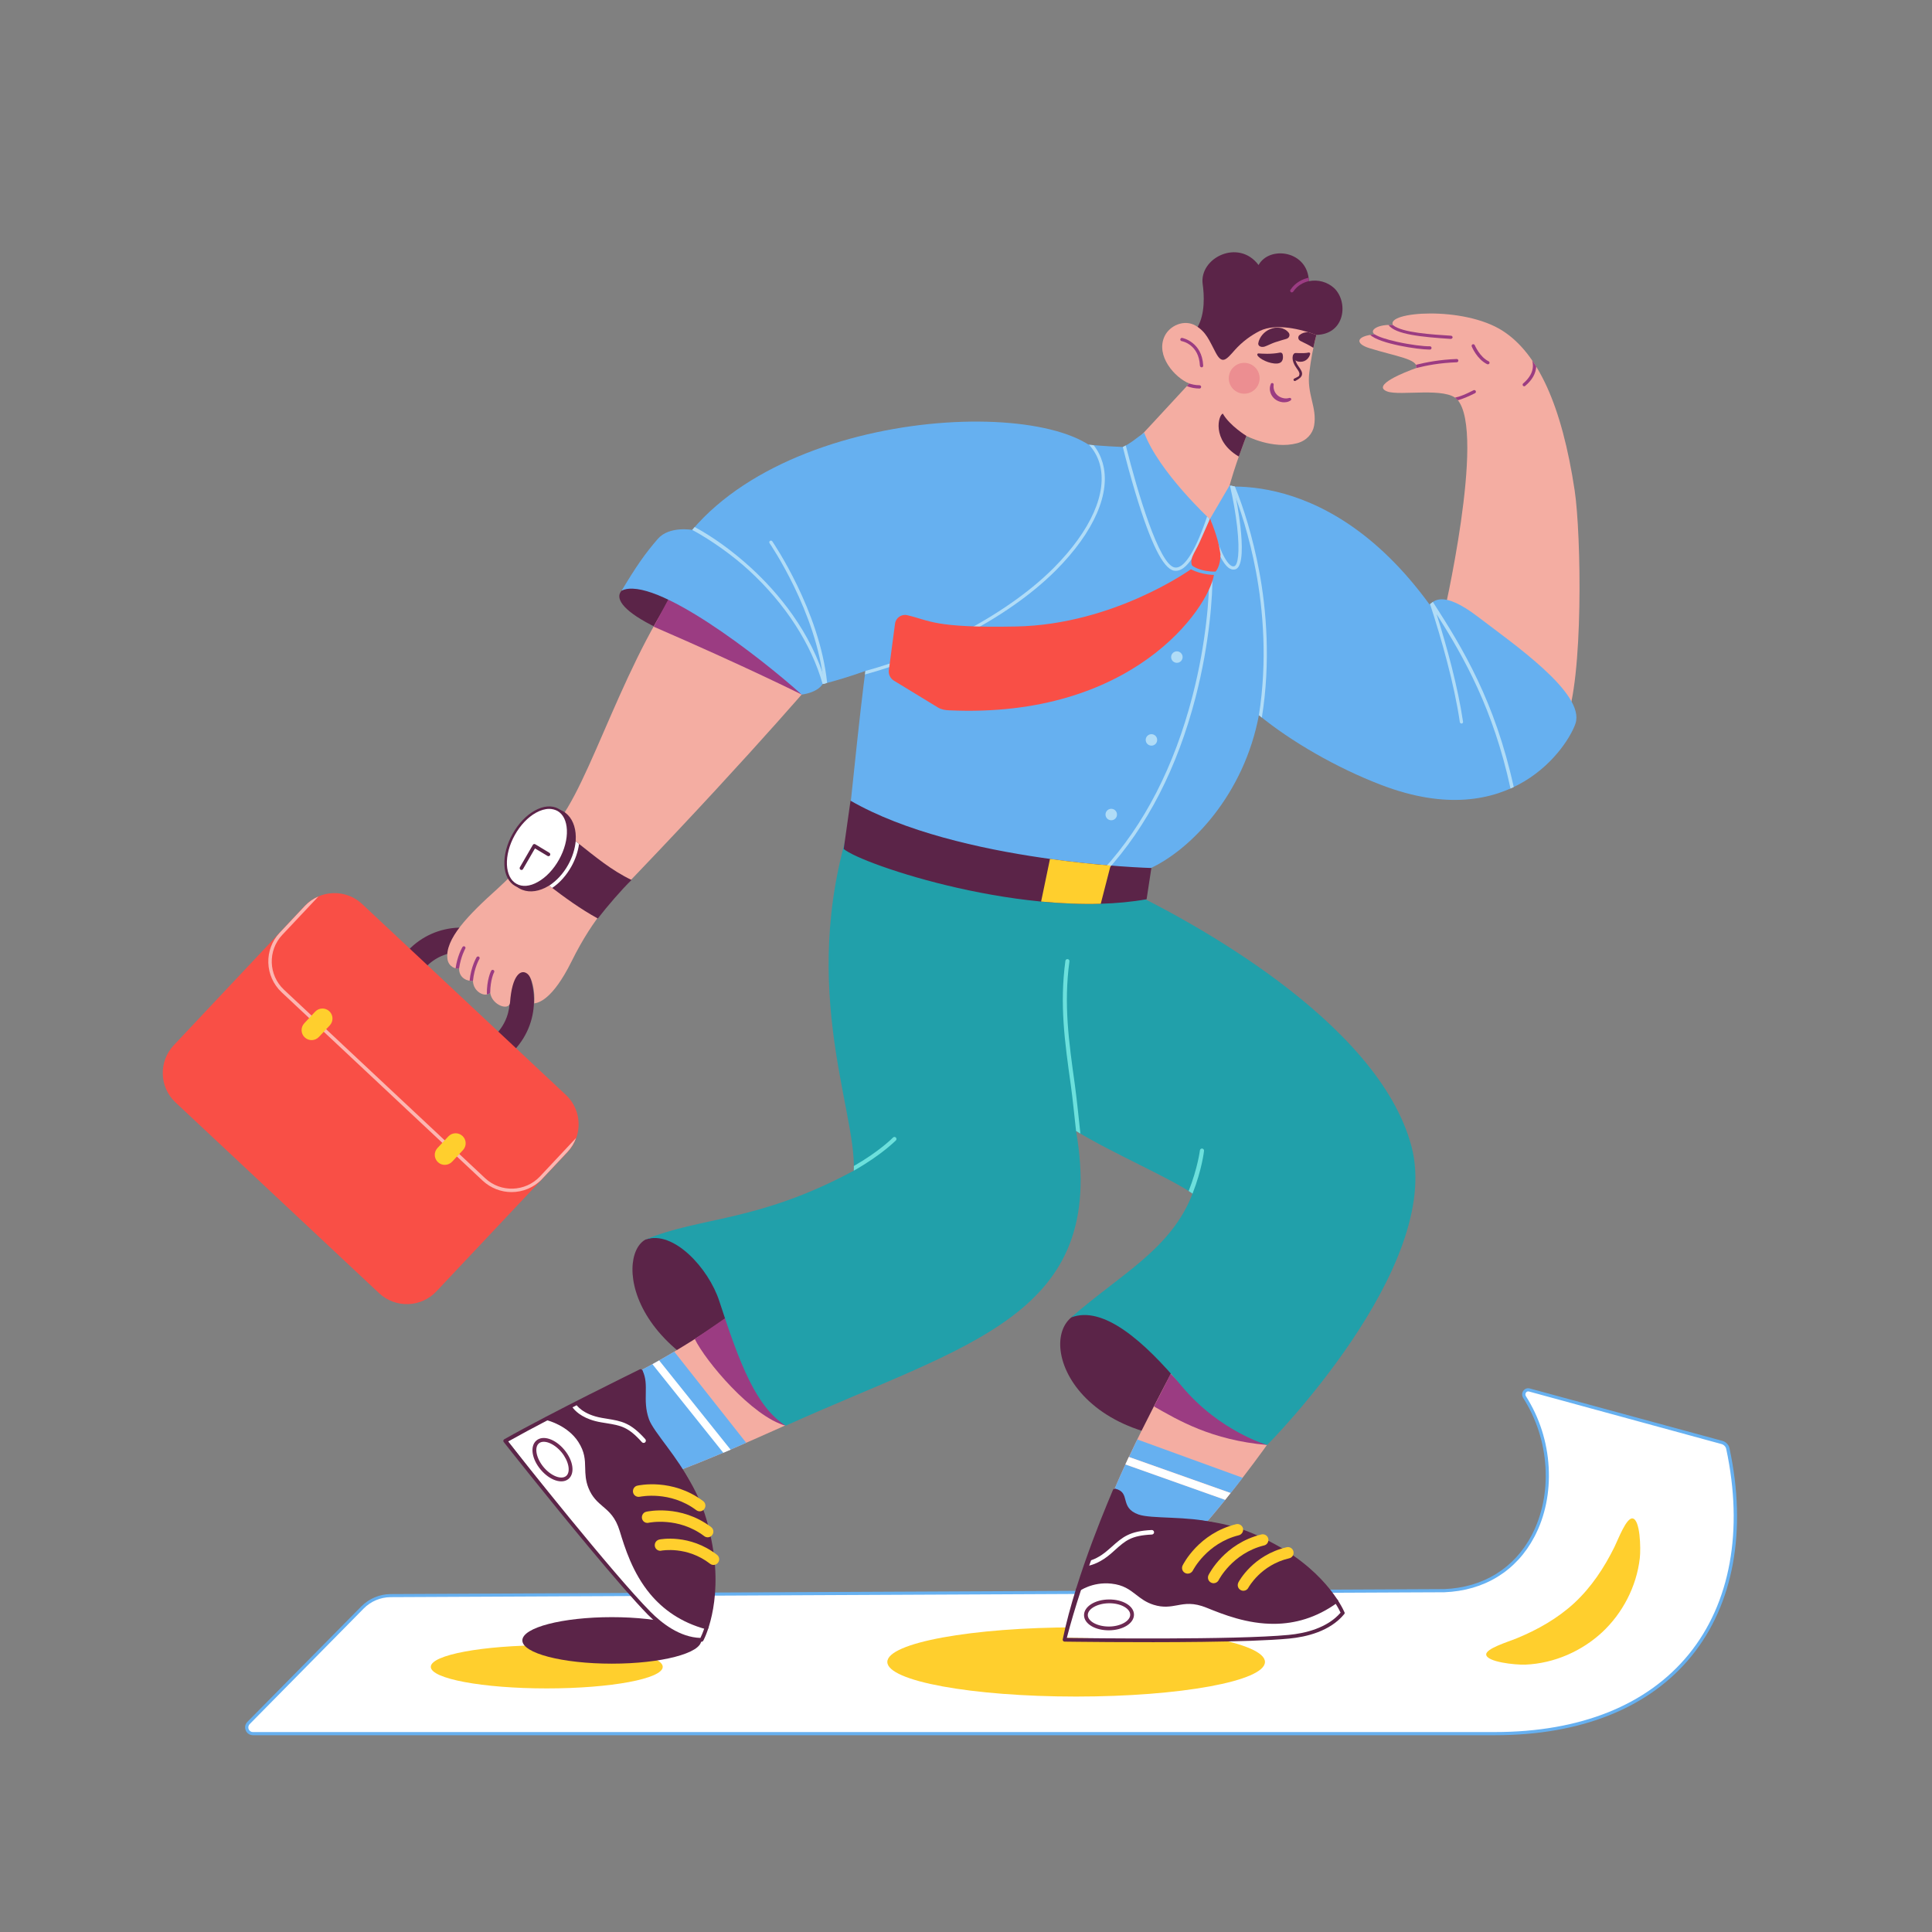 <svg width="200" height="200" viewBox="0 0 200 200" fill="none" xmlns="http://www.w3.org/2000/svg">
<rect x="0" y="0" width="200" height="200" fill="#808080" stroke="none"/>
<g clip-path="url(#clip0_108_7092)">
<path d="M52.896 98.069C49.857 95.218 45.083 95.373 42.225 98.405C39.367 101.437 39.523 106.201 42.562 109.053C45.601 111.904 50.375 111.749 53.233 108.717C56.09 105.684 55.935 100.921 52.896 98.069ZM44.288 107.226C42.26 105.331 42.165 102.152 44.064 100.128C45.963 98.104 49.149 98.009 51.178 99.904C53.207 101.799 53.301 104.978 51.402 107.003C49.494 109.018 46.309 109.122 44.288 107.226Z" fill="#5B2448"/>
<path d="M59.656 117.797C59.466 118.322 59.172 118.813 58.766 119.244L56.15 122.018C56.142 122.027 56.133 122.035 56.133 122.044L45.178 133.682C43.589 135.371 40.939 135.448 39.246 133.872L18.173 114.127C16.48 112.542 16.403 109.897 17.983 108.209L28.947 96.553L28.956 96.544L31.563 93.77C31.969 93.34 32.444 93.013 32.962 92.797C34.446 92.16 36.242 92.409 37.494 93.59L58.568 113.334C59.828 114.506 60.199 116.272 59.656 117.797Z" fill="#F94F46"/>
<path d="M55.9 121.785C54.381 123.396 51.834 123.482 50.219 121.966L29.396 102.454C27.782 100.938 27.704 98.397 29.215 96.786L32.961 92.806C32.452 93.021 31.969 93.348 31.563 93.779L28.956 96.553L28.947 96.562C27.307 98.31 27.402 101.067 29.145 102.712L49.969 122.225C50.815 123.009 51.886 123.405 52.956 123.405C54.113 123.405 55.261 122.948 56.116 122.052C56.124 122.044 56.133 122.035 56.133 122.027L58.74 119.253C59.146 118.822 59.448 118.322 59.63 117.805L55.9 121.785Z" fill="#FCB6B1"/>
<path d="M31.546 107.39C31.131 107.003 31.105 106.348 31.503 105.926L32.625 104.728C33.013 104.315 33.669 104.289 34.093 104.685C34.507 105.073 34.533 105.728 34.136 106.15L33.013 107.347C32.616 107.761 31.969 107.787 31.546 107.39Z" fill="#FFCF2D"/>
<path d="M45.333 120.304C44.919 119.916 44.893 119.261 45.29 118.839L46.412 117.642C46.801 117.228 47.457 117.202 47.88 117.599C48.294 117.986 48.32 118.641 47.923 119.063L46.801 120.261C46.404 120.674 45.747 120.7 45.333 120.304Z" fill="#FFCF2D"/>
</g>
<g clip-path="url(#clip1_108_7092)">
<path d="M37.528 166.407L25.726 178.365C25.32 178.77 25.616 179.461 26.191 179.461H154.638C174.15 179.512 182.351 166.196 178.868 149.957C178.8 149.645 178.555 149.401 178.251 149.316L158.324 143.889C157.893 143.771 157.571 144.243 157.817 144.614C162.822 152.451 159.778 164.25 149.506 164.663C149.514 164.663 54.445 165.109 40.436 165.177C39.337 165.185 38.289 165.623 37.528 166.407Z" fill="white"/>
<path d="M154.739 179.63C154.705 179.63 154.671 179.63 154.638 179.63H26.19C25.852 179.63 25.565 179.436 25.438 179.132C25.311 178.821 25.37 178.483 25.607 178.248L37.409 166.289L37.528 166.407L37.409 166.289C38.204 165.488 39.303 165.025 40.436 165.017C55.747 164.941 148.906 164.511 149.506 164.502C153.539 164.342 156.76 162.353 158.561 158.924C159.634 156.867 160.133 154.449 159.989 151.92C159.846 149.342 159.042 146.856 157.681 144.715C157.529 144.479 157.538 144.184 157.698 143.965C157.859 143.754 158.112 143.662 158.374 143.737L178.293 149.156C178.673 149.257 178.952 149.552 179.037 149.923C180.863 158.435 179.46 166.087 175.097 171.447C170.735 176.798 163.692 179.63 154.739 179.63ZM149.506 164.831C149.481 164.831 149.455 164.831 149.43 164.831L145.389 164.848L134.432 164.899L100.225 165.059C74.71 165.177 47.445 165.303 40.436 165.337C39.396 165.345 38.382 165.767 37.655 166.508L25.844 178.483C25.683 178.652 25.683 178.863 25.742 179.006C25.802 179.149 25.945 179.301 26.182 179.301H154.638H154.739C163.591 179.301 170.54 176.511 174.827 171.244C179.13 165.96 180.5 158.418 178.699 149.999C178.648 149.755 178.454 149.552 178.2 149.485L158.281 144.049C158.155 144.015 158.036 144.058 157.969 144.159C157.91 144.243 157.867 144.386 157.96 144.53C159.355 146.721 160.175 149.266 160.319 151.895C160.463 154.482 159.955 156.968 158.848 159.075C156.988 162.623 153.665 164.671 149.506 164.831Z" fill="#66B0F0"/>
<path d="M56.601 174.784C63.231 174.784 68.606 173.784 68.606 172.551C68.606 171.317 63.231 170.317 56.601 170.317C49.971 170.317 44.596 171.317 44.596 172.551C44.596 173.784 49.971 174.784 56.601 174.784Z" fill="#FFCF2D"/>
<path d="M111.402 175.627C122.197 175.627 130.948 174.023 130.948 172.045C130.948 170.067 122.197 168.463 111.402 168.463C100.607 168.463 91.856 170.067 91.856 172.045C91.856 174.023 100.607 175.627 111.402 175.627Z" fill="#FFCF2D"/>
<path d="M153.851 171.286C153.792 170.671 156.058 169.98 156.92 169.635C159.178 168.716 161.274 167.519 162.999 165.918C164.724 164.309 166.059 162.311 167.133 160.129C167.539 159.294 168.359 157.103 169.002 157.187C169.796 157.289 169.864 160.28 169.754 161.283C169.416 164.275 167.936 167.031 165.857 168.969C163.768 170.907 160.919 172.197 157.901 172.323C156.793 172.357 153.927 172.045 153.851 171.286Z" fill="#FFCF2D"/>
</g>
<g clip-path="url(#clip2_108_7092)">
<path d="M63.333 172.222C68.447 172.222 72.593 171.144 72.593 169.815C72.593 168.485 68.447 167.407 63.333 167.407C58.22 167.407 54.074 168.485 54.074 169.815C54.074 171.144 58.22 172.222 63.333 172.222Z" fill="#5B2448"/>
</g>
<g clip-path="url(#clip3_108_7092)">
<path d="M132.103 148.268C128.775 147.742 123.298 144.703 120.284 140.654C117.295 136.638 113.092 134.482 110.893 136.384C107.039 139.592 112.668 152.385 132.103 148.268Z" fill="#5B2448"/>
<path d="M84.649 145.637C81.32 145.11 81.634 135.976 78.62 131.927C75.632 127.911 70.299 127.215 66.818 128.319C63.592 130.102 64.95 142.496 84.649 145.637Z" fill="#5B2448"/>
<path d="M124.64 157.818C124.64 157.818 121.931 159.601 121.923 159.601C121.006 159.635 114.578 162.284 115.3 158.837C115.3 158.82 114.459 157.122 114.791 155.611C116.998 149.754 122.364 140.195 122.347 139.991C122.033 136.749 136.272 139.737 135.338 142.368C134.744 145.764 124.64 158.124 124.64 157.818Z" fill="#F4ADA2"/>
<path d="M131.178 149.584C125.404 149.075 121.982 147.029 119.46 145.594C119.605 145.322 120.802 143.005 121.184 142.198C124.368 145.45 128.715 147.886 131.178 149.584Z" fill="#9B3C82"/>
<path d="M118.255 149.202L117.737 149.015C117.677 149.134 117.626 149.244 117.567 149.363C117.329 149.847 117.1 150.339 116.871 150.823L127.408 154.558C127.798 154.066 128.214 153.54 128.639 152.98L118.255 149.202Z" fill="#66B0F0"/>
<path d="M114.807 155.569C116.404 157.249 119.978 158.701 122.126 159.465C122.755 159.058 124.64 157.818 124.64 157.818C124.64 157.912 125.548 156.859 126.839 155.263L116.506 151.596C115.852 152.996 115.266 154.363 114.807 155.569Z" fill="#66B0F0"/>
<path d="M116.497 151.596L126.83 155.263C127.009 155.042 127.195 154.805 127.391 154.558L116.854 150.823C116.743 151.078 116.616 151.341 116.497 151.596Z" fill="white"/>
<path d="M115.359 154.27C115.359 154.27 111.318 164.032 110.392 169.533C110.392 169.533 127.408 170.009 133.445 169.431C136.722 169.117 138.276 167.869 139.023 166.969C139.023 166.969 139.023 166.969 139.014 166.961C139.014 166.952 139.006 166.944 139.006 166.935C138.828 166.52 136.934 162.436 130.94 159.516C130.006 159.058 127.009 157.793 123.57 157.436C121.218 157.19 119.214 157.317 117.703 156.834C115.775 156.214 116.429 154.21 115.359 154.27Z" fill="white"/>
<path d="M115.436 154.109C117.117 154.482 115.818 156.061 117.864 156.783C119.197 157.25 122.95 156.927 125.701 157.632C125.803 157.657 125.896 157.683 125.998 157.708C126.024 157.716 126.049 157.725 126.083 157.725C126.661 157.878 127.221 158.048 127.756 158.217C127.866 158.251 127.968 158.285 128.07 158.319C128.223 158.37 128.367 158.421 128.52 158.48C128.639 158.523 128.749 158.565 128.86 158.608C128.953 158.642 129.046 158.676 129.14 158.718C129.199 158.744 129.25 158.761 129.31 158.786C129.445 158.837 129.581 158.896 129.717 158.956H129.726C129.768 158.973 129.819 158.998 129.862 159.015C130.014 159.083 130.167 159.151 130.32 159.211C130.354 159.228 130.388 159.244 130.413 159.253C130.592 159.338 130.77 159.423 130.948 159.499C131.118 159.584 131.279 159.66 131.441 159.745C131.5 159.779 131.568 159.805 131.628 159.839C131.814 159.932 131.993 160.034 132.171 160.136L132.298 160.204C132.341 160.229 132.383 160.255 132.417 160.272C132.494 160.314 132.57 160.365 132.646 160.407C132.731 160.458 132.808 160.509 132.893 160.56C132.935 160.586 132.969 160.611 133.012 160.628C133.283 160.798 133.538 160.968 133.784 161.138C133.895 161.214 133.996 161.282 134.098 161.358C134.166 161.409 134.234 161.452 134.302 161.503C134.336 161.528 134.37 161.554 134.404 161.579C134.506 161.655 134.616 161.74 134.718 161.817C134.744 161.834 134.769 161.859 134.795 161.876C134.947 161.995 135.1 162.122 135.245 162.241C135.27 162.267 135.304 162.292 135.33 162.318C135.389 162.36 135.44 162.411 135.491 162.462C135.525 162.487 135.55 162.513 135.584 162.538C135.635 162.589 135.695 162.632 135.746 162.683L135.822 162.759C135.822 162.759 135.873 162.81 135.898 162.827C135.924 162.852 135.949 162.878 135.975 162.895C136.051 162.971 136.128 163.039 136.196 163.107L136.272 163.175L136.34 163.243C136.391 163.294 136.433 163.336 136.476 163.387C136.501 163.413 136.518 163.438 136.544 163.455C136.586 163.506 136.637 163.548 136.68 163.591C136.722 163.633 136.764 163.684 136.807 163.727C136.849 163.769 136.892 163.82 136.934 163.863C136.96 163.888 136.977 163.913 137.002 163.939C137.079 164.024 137.155 164.109 137.231 164.194C137.265 164.236 137.308 164.278 137.342 164.321C137.376 164.363 137.41 164.406 137.444 164.448L137.546 164.576C137.851 164.966 138.106 165.314 138.31 165.628C138.327 165.654 138.344 165.679 138.361 165.696C133.181 169.448 127.909 167.538 124.877 166.307C122.262 165.246 121.575 166.689 119.443 166.036C117.669 165.484 117.338 164.007 115.079 163.761C112.965 163.531 111.377 164.907 111.377 164.907C111.377 164.907 112.838 160.195 115.436 154.109Z" fill="#5B2448"/>
<path d="M112.608 161.613C113.109 161.502 113.848 161.205 114.68 160.475C114.816 160.356 114.943 160.246 115.071 160.136C116.217 159.117 116.913 158.497 119.223 158.387C119.35 158.378 119.46 158.48 119.469 158.608C119.477 158.735 119.375 158.845 119.248 158.854C117.108 158.956 116.531 159.465 115.393 160.484C115.266 160.594 115.139 160.704 115.003 160.832C113.992 161.706 113.118 162.012 112.54 162.114C112.354 162.139 112.167 161.706 112.608 161.613Z" fill="white"/>
<path d="M131.976 168.098C129.106 168.132 126.593 167.114 124.911 166.434C123.536 165.874 122.687 166.027 121.863 166.18C121.159 166.307 120.428 166.443 119.426 166.129C118.637 165.883 118.11 165.475 117.609 165.085C116.939 164.567 116.302 164.075 115.062 163.939C113.058 163.718 111.7 164.728 111.683 164.745C111.598 164.813 111.471 164.788 111.411 164.703C111.352 164.618 111.36 164.499 111.445 164.431C111.522 164.372 112.94 163.319 115.105 163.548C116.455 163.693 117.168 164.244 117.847 164.779C118.348 165.17 118.824 165.535 119.545 165.755C120.462 166.036 121.108 165.917 121.795 165.789C122.67 165.628 123.578 165.458 125.064 166.061C126.448 166.621 128.537 167.47 130.872 167.665C133.58 167.886 135.983 167.207 138.225 165.586C138.318 165.526 138.437 165.552 138.496 165.637C138.556 165.73 138.53 165.849 138.446 165.908C136.229 167.513 134.013 168.073 131.976 168.098Z" fill="#5B2448"/>
<path d="M114.824 168.769C113.373 168.786 112.226 168.098 112.218 167.207C112.209 166.316 113.339 165.594 114.782 165.577C116.234 165.56 117.38 166.248 117.389 167.139C117.397 168.031 116.276 168.752 114.824 168.769ZM114.79 165.968C113.602 165.985 112.6 166.545 112.608 167.199C112.617 167.852 113.627 168.387 114.816 168.379C116.005 168.37 117.007 167.801 116.998 167.148C116.99 166.494 115.979 165.951 114.79 165.968Z" fill="#6D2A53"/>
<path d="M124.461 169.966C117.703 170.051 110.316 169.941 110.206 169.941C110.095 169.941 110.01 169.847 110.01 169.745C110.01 169.737 110.01 169.728 110.01 169.72C111.394 162.92 115.181 154.372 115.198 154.27C115.224 154.168 115.325 154.1 115.436 154.125C115.538 154.151 115.606 154.253 115.58 154.363C115.555 154.465 111.98 163.514 110.435 169.559C112.498 169.584 127.832 169.779 133.411 169.244C135.1 169.083 137.384 168.548 138.777 166.944C138.446 166.231 136.493 162.453 130.838 159.703C130.787 159.677 130.719 159.643 130.66 159.618C129.666 159.126 127.323 157.971 123.459 157.725C123.349 157.716 123.264 157.631 123.273 157.521C123.281 157.411 123.366 157.326 123.476 157.334H123.485C127.425 157.589 129.81 158.769 130.829 159.27C130.897 159.304 130.957 159.329 131.008 159.355C136.994 162.275 138.938 166.35 139.159 166.859C139.159 166.859 139.159 166.868 139.167 166.868C139.176 166.876 139.176 166.884 139.176 166.893L139.184 166.901C139.21 166.969 139.201 167.046 139.15 167.097C137.681 168.879 135.236 169.457 133.445 169.626C131.398 169.822 128.01 169.924 124.461 169.966Z" fill="#5B2448"/>
<path d="M122.959 162.903C122.636 162.903 122.364 162.648 122.364 162.317C122.364 162.224 122.381 162.139 122.424 162.054C122.492 161.918 124.088 158.735 127.96 157.784C128.274 157.708 128.596 157.903 128.673 158.217C128.749 158.531 128.554 158.854 128.24 158.93C124.92 159.754 123.494 162.555 123.485 162.58C123.383 162.776 123.179 162.903 122.959 162.903Z" fill="#FFCF2D"/>
<path d="M125.642 163.896C125.319 163.896 125.047 163.642 125.047 163.311C125.047 163.217 125.064 163.124 125.107 163.048C125.175 162.912 126.754 159.788 130.575 158.845C130.889 158.769 131.211 158.956 131.288 159.27C131.364 159.584 131.178 159.907 130.863 159.983H130.855C127.586 160.789 126.176 163.54 126.16 163.565C126.066 163.769 125.862 163.888 125.642 163.896Z" fill="#FFCF2D"/>
<path d="M128.724 164.677C128.401 164.677 128.129 164.423 128.129 164.092C128.129 163.998 128.155 163.896 128.197 163.811C128.257 163.693 129.709 160.985 133.19 160.17C133.504 160.093 133.827 160.288 133.895 160.611C133.971 160.925 133.776 161.248 133.453 161.316C130.507 162.003 129.25 164.329 129.233 164.355C129.14 164.55 128.944 164.669 128.724 164.677Z" fill="#FFCF2D"/>
<path d="M82.866 146.825C81.813 147.36 78.433 148.82 77.33 149.321C77.304 149.338 77.279 149.346 77.245 149.355C73.636 150.976 70.231 152.258 70.121 152.292C70.011 152.326 70.121 152.283 70.113 152.275C70.104 152.266 70.104 152.258 70.096 152.249C70.087 152.241 70.087 152.241 70.087 152.232C69.484 151.545 62.938 144.007 66.063 142.394C66.071 142.385 66.326 141.867 66.334 141.859C67.438 141.29 68.627 140.619 69.799 139.923C70.096 139.745 70.384 139.567 70.681 139.389C70.945 139.227 71.199 139.066 71.454 138.913C71.531 138.871 71.599 138.82 71.675 138.777C72.558 138.217 73.398 137.665 74.137 137.173C75.037 136.562 75.784 136.018 76.285 135.628C76.302 135.619 76.311 135.602 76.328 135.594C76.489 135.467 76.65 135.331 76.803 135.186C79.113 132.911 82.866 146.825 82.866 146.825Z" fill="#F4ADA2"/>
<path d="M77.245 149.355C73.636 150.976 70.231 152.258 70.121 152.292C70.011 152.326 70.121 152.283 70.113 152.275C70.104 152.266 70.104 152.258 70.096 152.249C70.087 152.241 70.087 152.241 70.087 152.232C69.484 151.545 62.938 144.007 66.063 142.394C66.071 142.385 66.326 141.867 66.334 141.859C67.438 141.29 68.627 140.619 69.799 139.923L77.245 149.355Z" fill="#66B0F0"/>
<path d="M75.632 150.068L68.236 140.832C67.998 140.968 67.769 141.095 67.54 141.222L74.876 150.39C75.131 150.28 75.377 150.17 75.632 150.068Z" fill="white"/>
<path d="M66.326 141.876C66.326 141.876 57.428 146.417 52.579 149.168C52.579 149.168 62.938 162.665 67.2 166.986C69.51 169.329 71.463 169.745 72.626 169.754C72.626 169.754 72.626 169.754 72.634 169.745C72.634 169.737 72.643 169.737 72.643 169.72C72.847 169.321 74.825 165.271 73.314 158.786C73.076 157.776 72.167 154.652 70.282 151.748C68.992 149.762 67.633 148.293 67.047 146.816C66.317 144.949 67.047 142.682 66.326 141.876Z" fill="white"/>
<path d="M66.496 141.842C67.26 143.378 66.453 144.881 67.183 146.927C67.659 148.251 70.282 150.967 71.471 153.54C71.514 153.633 71.556 153.726 71.599 153.82C71.607 153.845 71.624 153.871 71.632 153.896C71.879 154.448 72.099 154.983 72.303 155.509C72.346 155.611 72.38 155.721 72.422 155.823C72.473 155.976 72.532 156.12 72.583 156.265C72.626 156.383 72.66 156.494 72.702 156.613C72.736 156.706 72.762 156.799 72.796 156.893C72.813 156.952 72.83 157.012 72.855 157.071C72.897 157.215 72.94 157.351 72.983 157.487V157.496C72.999 157.546 73.008 157.589 73.025 157.64C73.067 157.801 73.118 157.962 73.161 158.115L73.186 158.217C73.237 158.412 73.28 158.599 73.331 158.786C73.373 158.964 73.415 159.151 73.449 159.329C73.466 159.397 73.475 159.465 73.492 159.533C73.534 159.737 73.568 159.94 73.602 160.144L73.628 160.288C73.636 160.339 73.645 160.382 73.653 160.424C73.67 160.518 73.679 160.603 73.696 160.687C73.713 160.781 73.721 160.874 73.738 160.968C73.747 161.01 73.747 161.061 73.755 161.103C73.798 161.417 73.823 161.723 73.849 162.029C73.857 162.156 73.865 162.283 73.874 162.411C73.882 162.496 73.882 162.58 73.891 162.657C73.891 162.699 73.891 162.742 73.899 162.784C73.908 162.912 73.908 163.047 73.908 163.175V163.268V163.854V163.964C73.908 164.041 73.908 164.108 73.899 164.176C73.899 164.219 73.899 164.253 73.891 164.295C73.891 164.372 73.882 164.44 73.882 164.516C73.882 164.55 73.882 164.584 73.874 164.626C73.874 164.66 73.865 164.694 73.865 164.728C73.865 164.762 73.857 164.796 73.857 164.83C73.849 164.932 73.84 165.042 73.832 165.144L73.823 165.246C73.823 165.28 73.814 165.314 73.814 165.348C73.806 165.416 73.798 165.484 73.789 165.543C73.789 165.577 73.781 165.611 73.781 165.637C73.772 165.704 73.764 165.764 73.755 165.823C73.747 165.883 73.738 165.951 73.73 166.01C73.721 166.069 73.713 166.137 73.704 166.197C73.696 166.231 73.696 166.265 73.687 166.299C73.67 166.418 73.653 166.528 73.628 166.638C73.619 166.698 73.611 166.749 73.594 166.808C73.585 166.867 73.568 166.918 73.56 166.969C73.551 167.02 73.534 167.08 73.526 167.131C73.424 167.614 73.305 168.039 73.195 168.387C73.186 168.412 73.178 168.438 73.169 168.472C66.996 166.825 65.146 161.528 64.186 158.404C63.362 155.713 61.8 156.078 60.968 154.015C60.272 152.292 61.214 151.103 59.975 149.193C58.82 147.411 56.596 146.85 56.596 146.85C56.596 146.85 60.926 144.338 66.496 141.842Z" fill="#5B2448"/>
<path d="M59.372 145.823C59.312 145.755 59.261 145.679 59.211 145.602C59.151 145.492 59.185 145.348 59.304 145.28C59.414 145.22 59.559 145.254 59.627 145.373C59.635 145.39 60.263 146.426 62.318 146.782C62.496 146.816 62.666 146.842 62.828 146.867C64.347 147.113 65.264 147.266 66.801 148.981C66.886 149.074 66.878 149.227 66.784 149.312C66.691 149.397 66.538 149.389 66.453 149.295C65.027 147.699 64.271 147.572 62.76 147.326C62.598 147.3 62.428 147.275 62.242 147.241C60.51 146.952 59.686 146.205 59.372 145.823Z" fill="white"/>
<path d="M67.311 165.017C65.477 162.818 64.679 160.212 64.152 158.489C63.719 157.063 63.057 156.502 62.42 155.959C61.877 155.492 61.308 155.017 60.917 154.032C60.611 153.268 60.594 152.597 60.578 151.961C60.561 151.112 60.544 150.314 59.864 149.261C58.769 147.572 56.723 147.054 56.697 147.046C56.595 147.02 56.528 146.91 56.553 146.808C56.578 146.706 56.68 146.638 56.791 146.664C56.884 146.689 59.007 147.224 60.196 149.049C60.934 150.187 60.951 151.086 60.977 151.952C60.994 152.589 61.002 153.183 61.282 153.888C61.639 154.779 62.14 155.204 62.675 155.662C63.354 156.239 64.059 156.842 64.526 158.37C64.959 159.796 65.621 161.952 66.946 163.888C68.482 166.129 70.529 167.564 73.203 168.277C73.305 168.311 73.365 168.421 73.339 168.523C73.305 168.625 73.195 168.684 73.093 168.659C70.452 167.946 68.618 166.579 67.311 165.017Z" fill="#5B2448"/>
<path d="M55.967 152.131C55.033 151.018 54.846 149.694 55.534 149.117C56.222 148.54 57.487 148.964 58.421 150.085C59.346 151.197 59.542 152.521 58.854 153.098C58.166 153.667 56.901 153.243 55.967 152.131ZM58.124 150.331C57.36 149.414 56.29 148.998 55.789 149.414C55.288 149.83 55.509 150.959 56.273 151.876C57.037 152.793 58.107 153.209 58.608 152.793C59.1 152.377 58.879 151.248 58.124 150.331Z" fill="#6D2A53"/>
<path d="M61.121 160.356C56.791 155.17 52.214 149.372 52.146 149.278C52.078 149.193 52.095 149.066 52.18 149.007C52.189 148.998 52.197 148.998 52.206 148.99C57.011 146.265 66.147 141.799 66.232 141.757C66.326 141.706 66.445 141.748 66.496 141.85C66.546 141.952 66.504 142.063 66.402 142.113C66.309 142.156 57.436 146.502 52.596 149.227C53.87 150.84 63.396 162.861 67.336 166.85C68.525 168.056 70.384 169.491 72.507 169.558C72.855 168.854 74.545 164.949 73.118 158.837C73.101 158.777 73.093 158.709 73.076 158.642C72.83 157.555 72.252 155.017 70.002 151.859C69.934 151.774 69.951 151.647 70.045 151.587C70.138 151.528 70.257 151.536 70.316 151.63C70.316 151.63 70.316 151.638 70.325 151.638C72.617 154.855 73.203 157.453 73.458 158.557C73.475 158.625 73.492 158.693 73.5 158.752C75.012 165.238 73.076 169.321 72.821 169.813C72.821 169.813 72.821 169.822 72.813 169.822C72.804 169.83 72.804 169.839 72.796 169.847L72.787 169.856C72.753 169.915 72.685 169.957 72.617 169.957C70.308 169.94 68.312 168.412 67.047 167.131C65.604 165.645 63.396 163.09 61.121 160.356Z" fill="#5B2448"/>
<path d="M65.655 154.745C65.451 154.499 65.485 154.126 65.731 153.913C65.799 153.854 65.884 153.811 65.978 153.794C66.122 153.761 69.603 152.996 72.787 155.39C73.05 155.586 73.101 155.951 72.906 156.214C72.711 156.477 72.346 156.528 72.082 156.333C69.349 154.278 66.275 154.94 66.249 154.94C66.02 154.991 65.799 154.915 65.655 154.745Z" fill="#FFCF2D"/>
<path d="M66.581 157.445C66.377 157.199 66.411 156.825 66.657 156.613C66.725 156.553 66.81 156.511 66.903 156.494C67.047 156.46 70.478 155.713 73.611 158.081C73.874 158.277 73.925 158.642 73.73 158.905C73.534 159.168 73.169 159.219 72.906 159.024C72.906 159.024 72.897 159.024 72.897 159.015C70.206 156.986 67.192 157.632 67.158 157.632C66.946 157.691 66.716 157.615 66.581 157.445Z" fill="#FFCF2D"/>
<path d="M67.913 160.331C67.71 160.085 67.744 159.711 67.99 159.499C68.066 159.44 68.151 159.397 68.245 159.372C68.372 159.346 71.386 158.76 74.222 160.951C74.477 161.146 74.528 161.519 74.324 161.774C74.129 162.029 73.755 162.08 73.5 161.876C71.115 160.025 68.508 160.518 68.482 160.518C68.27 160.577 68.058 160.501 67.913 160.331Z" fill="#FFCF2D"/>
<path d="M81.337 147.589C77.856 146.655 73.016 140.883 71.913 138.59C72.201 138.489 77.882 134.431 78.705 134.091C78.917 138.633 79.478 145.305 81.337 147.589Z" fill="#9B3C82"/>
<path d="M116.149 91.901C122.857 95.084 142.674 105.636 146.121 118.692C149.432 131.256 131.178 149.584 131.178 149.584C131.178 149.584 126.253 148.183 122.347 143.514C118.433 138.828 114.196 135.11 110.885 136.383C115.894 131.969 121.243 129.338 123.451 123.565C121.328 122.037 115.13 119.371 111.394 117.079C114.706 136.265 100.187 139.066 81.337 147.589C78.281 145.636 76.6 141.273 74.46 134.686C73.356 131.29 69.705 127.3 66.818 128.319C72.507 125.942 78.451 126.536 88.385 121.188C88.665 114.711 82.212 101.298 88.639 83.454L116.149 91.901Z" fill="#21A0AA"/>
<path d="M124.453 118.896C124.334 118.888 124.232 118.964 124.215 119.083C124.215 119.1 123.986 120.908 123.052 123.293C123.179 123.378 123.332 123.48 123.451 123.565C124.427 121.086 124.64 119.159 124.64 119.134C124.648 119.015 124.572 118.913 124.453 118.896Z" fill="#6CE0DC"/>
<path d="M110.706 99.524C110.723 99.405 110.647 99.303 110.528 99.287C110.409 99.27 110.307 99.346 110.29 99.465C109.679 103.998 110.223 107.86 110.851 112.343C111.055 113.82 111.199 115.356 111.394 117.08C111.539 117.173 111.691 117.258 111.844 117.351C111.64 115.492 111.479 113.845 111.267 112.283C110.647 107.835 110.104 103.998 110.706 99.524Z" fill="#6CE0DC"/>
<path d="M92.74 117.758C92.664 117.674 92.528 117.674 92.443 117.758C92.418 117.784 91.093 119.151 88.393 120.704C88.393 120.865 88.385 121.027 88.385 121.188C91.28 119.55 92.715 118.073 92.74 118.056C92.825 117.979 92.825 117.843 92.74 117.758Z" fill="#6CE0DC"/>
<path d="M149.356 64.091C149.356 64.091 153.848 44.838 150.884 41.391C149.713 40.025 144.958 41.018 143.608 40.526C141.91 39.897 145.476 38.497 146.597 38.106C146.885 37.181 144.508 36.901 141.74 36.035C140.271 35.576 140.339 34.795 142.3 34.609C141.663 34.159 142.767 33.522 144.202 33.658C143.404 32.266 151.504 31.637 155.563 34.252C159.205 36.595 161.676 41.943 163.009 50.772C163.688 55.271 163.934 70.364 162.075 74.711C159.647 80.407 149.356 64.091 149.356 64.091Z" fill="#F4ADA2"/>
<path d="M124.614 50.687C124.614 50.687 136.866 47.3 147.989 62.58C148.414 62.24 149.339 61.052 152.999 63.853C156.607 66.621 164.13 71.773 163.094 74.897C162.338 77.181 156.48 86.434 142.98 81.256C138.369 79.49 133.64 76.757 130.329 74.04C122.211 67.376 124.614 50.687 124.614 50.687Z" fill="#66B0F0"/>
<path d="M138.114 29.829C137.41 29.184 136.433 28.913 135.491 29.108C135.414 25.958 131.432 25.381 130.286 27.435C128.206 24.66 124.105 26.705 124.504 29.439C124.648 30.441 124.784 32.495 123.952 33.887C125.081 34.846 126.601 38.7 126.601 38.7C126.601 38.7 133.852 34.711 136.255 34.668C139.269 34.617 139.6 31.247 138.114 29.829Z" fill="#5B2448"/>
<path d="M133.589 29.999C133.58 30.008 133.572 30.016 133.572 30.025C133.538 30.11 133.572 30.211 133.657 30.254C133.733 30.288 133.827 30.262 133.878 30.186C134.319 29.524 134.964 29.227 135.491 29.099C135.491 28.98 135.482 28.862 135.465 28.751C134.862 28.887 134.107 29.218 133.589 29.999Z" fill="#9B3C82"/>
<path d="M136.034 44.074C135.89 44.897 135.245 45.627 134.277 45.882C131.746 46.553 129.029 45.127 129.029 45.127C129.029 45.127 127.79 48.259 127.144 50.789C127.144 50.789 123.536 62.614 117.202 46.077C117.202 46.077 120.776 42.249 123.111 39.702C121.609 39.091 119.622 36.841 120.547 34.829C121.074 33.683 122.61 33.03 123.765 33.709C124.886 34.371 125.158 35.211 125.862 36.527C126.516 37.75 126.924 37.266 127.832 36.23C128.571 35.407 129.454 34.736 130.439 34.244C132.112 33.446 134.642 34.065 136.272 34.676C135.941 35.941 135.703 37.232 135.542 38.531C135.245 40.806 136.374 42.155 136.034 44.074Z" fill="#F4ADA2"/>
<path d="M130.261 35.525L130.286 35.398C130.295 35.356 130.312 35.322 130.32 35.279C130.345 35.203 130.379 35.126 130.413 35.059C130.481 34.914 130.575 34.787 130.677 34.66C130.889 34.405 131.169 34.201 131.475 34.074C131.636 34.006 131.806 33.955 131.984 33.929C132.162 33.904 132.341 33.913 132.519 33.938C132.689 33.963 132.859 34.023 133.012 34.108C133.164 34.193 133.292 34.303 133.402 34.439C133.538 34.617 133.504 34.863 133.326 34.999C133.292 35.025 133.258 35.041 133.215 35.059L133.147 35.084C133.012 35.135 132.893 35.152 132.791 35.186C132.689 35.211 132.596 35.245 132.511 35.271C132.341 35.33 132.196 35.373 132.027 35.423C131.865 35.474 131.687 35.551 131.492 35.636L131.186 35.772C131.135 35.797 131.076 35.822 131.016 35.84C130.889 35.899 130.745 35.924 130.6 35.907C130.524 35.899 130.456 35.873 130.388 35.831C130.303 35.772 130.252 35.678 130.252 35.576C130.252 35.576 130.261 35.551 130.261 35.525Z" fill="#5B2448"/>
<path d="M130.278 36.587C130.66 36.612 131.577 36.688 132.502 36.502C132.629 36.476 132.757 36.561 132.782 36.688C132.85 37.019 132.859 37.58 132.213 37.631C131.424 37.69 130.32 37.138 130.159 36.756C130.133 36.697 130.167 36.62 130.227 36.595C130.235 36.595 130.261 36.587 130.278 36.587Z" fill="#5B2448"/>
<path d="M135.491 36.493C135.117 36.569 134.829 36.569 134.132 36.544C133.996 36.536 133.886 36.637 133.878 36.773C133.861 37.113 134.056 37.444 134.599 37.452C135.211 37.469 135.55 36.994 135.627 36.646C135.644 36.578 135.601 36.51 135.533 36.502C135.525 36.485 135.508 36.485 135.491 36.493Z" fill="#5B2448"/>
<path d="M124.342 40.05C124.342 39.957 124.266 39.88 124.173 39.88C123.748 39.88 123.349 39.787 123.026 39.668C123.052 39.676 123.086 39.693 123.111 39.702C123.026 39.795 122.942 39.88 122.865 39.974C123.29 40.135 123.723 40.22 124.173 40.22C124.266 40.22 124.342 40.143 124.342 40.05Z" fill="#9B3C82"/>
<path d="M134.913 34.464C134.769 34.515 134.633 34.592 134.514 34.694C134.37 34.829 134.361 35.059 134.497 35.203C134.523 35.228 134.557 35.254 134.582 35.271L134.642 35.305C134.761 35.373 134.854 35.407 134.947 35.458C135.032 35.5 135.117 35.542 135.185 35.576C135.329 35.653 135.448 35.712 135.593 35.789C135.703 35.856 135.83 35.933 135.958 36.009C136.051 35.559 136.153 35.118 136.272 34.677C136.009 34.583 135.728 34.481 135.431 34.388C135.414 34.388 135.397 34.388 135.38 34.388C135.219 34.388 135.066 34.413 134.913 34.464Z" fill="#5B2448"/>
<path d="M126.584 42.817C126.143 42.945 125.387 45.542 128.189 47.232C128.206 47.24 128.223 47.249 128.24 47.266C128.673 46.035 129.029 45.126 129.029 45.126C129.029 45.126 127.297 44.065 126.584 42.817Z" fill="#5B2448"/>
<path opacity="0.52" d="M128.8 40.755C129.682 40.755 130.396 40.04 130.396 39.159C130.396 38.277 129.682 37.563 128.8 37.563C127.919 37.563 127.204 38.277 127.204 39.159C127.204 40.04 127.919 40.755 128.8 40.755Z" fill="#E57281"/>
<path d="M133.606 41.451C133.487 41.536 133.343 41.595 133.198 41.621C133.054 41.646 132.91 41.655 132.765 41.638C132.477 41.604 132.196 41.493 131.967 41.306C131.857 41.213 131.755 41.103 131.678 40.984C131.602 40.865 131.534 40.729 131.5 40.585C131.415 40.305 131.441 39.999 131.56 39.736C131.594 39.66 131.687 39.626 131.763 39.668C131.823 39.694 131.857 39.761 131.848 39.829V39.838C131.789 40.254 131.95 40.678 132.281 40.95C132.443 41.077 132.638 41.171 132.842 41.213C133.045 41.264 133.258 41.256 133.462 41.196H133.47C133.546 41.171 133.64 41.213 133.665 41.29C133.682 41.34 133.657 41.417 133.606 41.451Z" fill="#9B3C82"/>
<path d="M124.317 38.004C124.258 37.979 124.224 37.919 124.215 37.86C124.113 35.661 122.398 35.322 122.322 35.313C122.228 35.296 122.169 35.211 122.186 35.118C122.203 35.025 122.288 34.965 122.381 34.982C122.398 34.982 124.436 35.373 124.555 37.851C124.563 37.945 124.487 38.03 124.393 38.03C124.368 38.021 124.343 38.013 124.317 38.004Z" fill="#9B3C82"/>
<path d="M133.996 39.439C133.928 39.413 133.886 39.337 133.911 39.269C133.92 39.235 133.945 39.21 133.979 39.193C134.548 38.904 134.455 38.98 134.514 38.743C134.548 38.59 134.421 38.395 134.209 38.097C133.614 37.274 133.852 36.773 133.861 36.756C133.894 36.688 133.979 36.663 134.047 36.697C134.115 36.731 134.141 36.807 134.107 36.875C134.098 36.884 133.945 37.274 134.429 37.936C134.65 38.25 134.845 38.522 134.778 38.802C134.727 39.023 134.514 39.218 134.098 39.43C134.064 39.447 134.03 39.447 133.996 39.439Z" fill="#5B2448"/>
<path d="M64.356 61.137C62.997 62.58 66.903 66.06 85.133 70.475C85.133 70.475 71.828 57.486 64.356 61.137Z" fill="#5B2448"/>
<path d="M58.073 84.66C56.612 86.697 53.411 90.288 51.518 91.986C48.461 94.728 46.025 97.224 46.322 99.287C46.432 100.059 47.179 100.373 47.527 100.229C47.485 101.315 48.512 101.621 48.962 101.528C48.962 102.631 50.193 103.319 50.745 102.767C50.907 104.057 52.732 104.703 52.8 103.769C53.004 100.942 53.921 100.28 54.583 100.798C55.118 101.214 55.398 102.682 55.305 103.871C55.695 103.811 57.156 103.582 59.168 99.524C61.511 94.796 63.694 92.784 65.604 90.789C78.45 77.385 85.506 68.981 85.506 68.981C85.192 68.157 73.305 57.911 72.813 57.453C65.536 65.398 61.826 79.388 58.073 84.66Z" fill="#F4ADA2"/>
<path d="M67.667 64.872L70.129 60.288C70.129 60.288 81.974 69.779 82.993 71.901C82.993 71.901 77.262 69.031 67.667 64.872Z" fill="#9B3C82"/>
<path d="M118.442 44.787C117.805 45.228 116.913 46.001 116.217 46.272C114.281 46.196 112.583 46.026 112.583 46.026C112.583 46.026 106.393 43.98 95.347 54.634C90.507 59.303 90.252 62.24 87.969 83.964C90.431 86.256 106.223 91.943 118.28 91.01L118.951 89.948C123.281 87.996 128.8 82.223 130.328 73.989C146.885 85.5 139.014 52.274 127.28 50.262L125.243 53.743C125.243 53.743 119.97 48.862 118.442 44.787Z" fill="#66B0F0"/>
<path d="M118.696 93.09C106.436 95.271 89.259 89.516 87.34 87.886L88.045 82.886C99.236 89.337 119.189 89.855 119.189 89.855L118.696 93.09Z" fill="#5B2448"/>
<path d="M85.158 70.814C95.092 68.353 114.247 58.802 114.791 49.422C115.275 41.145 83.63 40.763 71.658 54.855C71.658 54.855 69.272 54.422 68.092 55.789C66.759 57.334 65.884 58.59 64.356 61.137C67.752 59.524 78.748 68.081 82.993 71.901C82.993 71.901 84.564 71.748 85.158 70.814Z" fill="#66B0F0"/>
<path d="M156.701 81.477C154.756 72.606 151.428 67.113 148.329 62.308C148.329 62.308 148.32 62.308 148.32 62.317C148.21 62.393 148.125 62.47 148.049 62.529C148.049 62.529 148.04 62.529 148.04 62.538C149.229 66.188 150.536 70.772 151.122 74.753C151.139 74.838 151.207 74.898 151.292 74.898C151.3 74.898 151.309 74.898 151.309 74.906C151.402 74.889 151.47 74.804 151.453 74.711C150.918 71.112 149.806 67.028 148.719 63.582C151.606 68.123 154.586 73.429 156.369 81.629C156.488 81.578 156.59 81.528 156.701 81.477Z" fill="#B0DCF7"/>
<path d="M121.829 68.616C122.158 68.616 122.424 68.35 122.424 68.022C122.424 67.693 122.158 67.427 121.829 67.427C121.501 67.427 121.235 67.693 121.235 68.022C121.235 68.35 121.501 68.616 121.829 68.616Z" fill="#B0DCF7"/>
<path d="M115.037 84.915C115.365 84.915 115.631 84.648 115.631 84.32C115.631 83.992 115.365 83.726 115.037 83.726C114.708 83.726 114.442 83.992 114.442 84.32C114.442 84.648 114.708 84.915 115.037 84.915Z" fill="#B0DCF7"/>
<path d="M119.197 77.189C119.525 77.189 119.791 76.923 119.791 76.595C119.791 76.267 119.525 76.001 119.197 76.001C118.869 76.001 118.603 76.267 118.603 76.595C118.603 76.923 118.869 77.189 119.197 77.189Z" fill="#B0DCF7"/>
<path d="M114.145 47.911C113.95 47.24 113.644 46.629 113.22 46.094C113.016 46.069 112.846 46.052 112.727 46.035C113.245 46.595 113.619 47.257 113.831 47.996C114.68 50.967 112.948 54.897 109.076 58.794C106.614 61.264 103.184 63.667 99.142 65.729C95.984 67.342 92.655 68.624 89.582 69.456C89.565 69.575 89.556 69.702 89.539 69.821C95.729 68.157 104.092 64.269 109.314 59.032C113.271 55.059 115.037 51.001 114.145 47.911Z" fill="#B0DCF7"/>
<path d="M125.506 59.524C125.506 59.43 125.429 59.354 125.336 59.354C125.243 59.354 125.166 59.43 125.166 59.524C125.209 61.544 124.894 66.468 123.442 72.062C121.558 79.329 118.467 85.356 114.247 89.974C114.179 90.042 114.188 90.152 114.256 90.212C114.281 90.237 114.324 90.254 114.366 90.254C114.408 90.254 114.459 90.237 114.502 90.212C118.756 85.56 121.88 79.481 123.774 72.155C125.234 66.519 125.548 61.561 125.506 59.524Z" fill="#B0DCF7"/>
<path d="M121.524 59.074C121.591 59.083 121.659 59.091 121.727 59.091C122.797 59.091 123.926 57.419 125.098 54.108C125.141 53.981 125.183 53.853 125.226 53.726C125.2 53.709 125.107 53.616 124.954 53.471C124.894 53.65 124.835 53.819 124.776 53.998C123.638 57.24 122.508 58.921 121.591 58.743C119.978 58.42 117.779 51.018 116.54 46.111C116.438 46.171 116.336 46.222 116.234 46.273C116.574 47.631 117.024 49.337 117.541 51.035C119.104 56.222 120.403 58.853 121.524 59.074Z" fill="#B0DCF7"/>
<path d="M127.807 58.599C127.705 58.65 127.611 58.641 127.501 58.59C126.626 58.166 125.676 55.135 125.387 54.006C125.37 53.921 125.276 53.862 125.183 53.887C125.098 53.904 125.039 53.998 125.064 54.091C125.064 54.099 125.336 55.144 125.743 56.247C126.295 57.75 126.839 58.641 127.357 58.887C127.459 58.938 127.569 58.964 127.671 58.964C127.764 58.964 127.858 58.947 127.951 58.913C128.698 58.565 128.613 56.332 128.409 54.516C128.257 53.183 128.002 51.714 127.688 50.33C127.569 50.305 127.442 50.288 127.323 50.263C127.654 51.68 127.917 53.183 128.07 54.549C128.376 57.308 128.121 58.454 127.807 58.599Z" fill="#B0DCF7"/>
<path d="M130.345 59.091C129.675 55.551 128.732 52.546 127.832 50.356C127.696 50.33 127.56 50.305 127.433 50.279C128.35 52.469 129.335 55.551 130.014 59.15C130.753 63.072 131.211 68.429 130.32 74.04C130.422 74.108 130.515 74.201 130.626 74.286C131.551 68.573 131.101 63.072 130.345 59.091Z" fill="#B0DCF7"/>
<path d="M124.19 56.111C123.612 57.393 123.035 57.868 123.493 58.768C123.493 58.768 123.825 59.116 125.166 59.328C125.752 59.422 125.837 59.167 125.837 59.167C125.837 59.167 126.346 58.658 126.346 57.385C126.227 56.519 126.007 55.517 125.268 53.683C125.268 53.683 124.733 54.906 124.19 56.111Z" fill="#F94F46"/>
<path d="M127.272 58.93C126.278 59.337 124.326 59.252 123.383 58.531C123.375 58.531 123.375 58.531 123.375 58.531C123.29 58.463 123.179 58.48 123.111 58.565C123.043 58.65 123.06 58.768 123.145 58.828C123.23 58.887 123.315 58.947 123.4 58.998C124.512 59.651 126.389 59.702 127.416 59.278C127.51 59.235 127.56 59.125 127.518 59.032C127.476 58.938 127.365 58.887 127.272 58.93Z" fill="#66B0F0"/>
<path d="M108.694 88.913L107.777 93.327C109.84 93.522 111.921 93.616 113.95 93.556L114.969 89.6C113.245 89.465 111.089 89.244 108.694 88.913Z" fill="#FFCF2D"/>
<path d="M125.667 59.515C125.073 62.996 117.253 74.414 98.242 73.531C97.835 73.514 97.436 73.446 97.088 73.234L92.545 70.466C92.197 70.254 91.985 69.872 92.002 69.456L92.655 64.558C92.732 63.955 93.318 63.548 93.912 63.684C96.264 64.218 96.629 65.025 105.196 64.855C115.334 64.651 123.281 58.93 123.281 58.93C124.393 59.515 125.667 59.515 125.667 59.515Z" fill="#F94F46"/>
<path d="M53.004 88.378L54.974 86.358L55.738 85.577L56.714 84.575C57.368 85.212 58.064 85.84 58.794 86.442C59.049 86.655 59.312 86.867 59.576 87.071C61.673 88.726 63.252 90.067 65.375 91.094C64.296 92.156 62.879 93.794 61.885 95.084C60.043 94.066 58.497 92.937 56.825 91.663C56.604 91.493 56.375 91.324 56.154 91.145C55.475 90.611 54.821 90.05 54.184 89.482C54.04 89.354 53.904 89.227 53.768 89.1C53.692 89.023 53.615 88.955 53.539 88.879C53.361 88.726 53.182 88.556 53.004 88.378Z" fill="#5B2448"/>
<path d="M58.821 89.535C60.058 87.321 59.807 84.825 58.26 83.961C56.712 83.096 54.455 84.191 53.217 86.405C51.98 88.619 52.231 91.115 53.778 91.979C55.326 92.844 57.583 91.75 58.821 89.535Z" fill="#5B2448"/>
<path d="M59.143 89.711C59.576 88.938 59.839 88.132 59.941 87.368C59.822 87.275 59.712 87.19 59.593 87.096C59.516 87.886 59.262 88.726 58.812 89.532C58.311 90.432 57.623 91.179 56.85 91.68C56.952 91.757 57.062 91.842 57.164 91.918C57.946 91.392 58.625 90.628 59.143 89.711Z" fill="white"/>
<path d="M57.979 89.068C59.18 86.919 59.078 84.576 57.752 83.835C56.425 83.094 54.377 84.236 53.176 86.384C51.975 88.533 52.077 90.876 53.403 91.617C54.729 92.358 56.778 91.216 57.979 89.068Z" fill="white"/>
<path d="M54.303 91.969C53.955 91.969 53.632 91.884 53.335 91.723C52.656 91.341 52.257 90.56 52.214 89.533C52.172 88.522 52.469 87.385 53.063 86.324C53.658 85.263 54.473 84.405 55.356 83.913C56.256 83.412 57.13 83.344 57.81 83.718C58.489 84.1 58.888 84.881 58.93 85.908C58.973 86.918 58.676 88.056 58.081 89.117C57.487 90.178 56.672 91.035 55.789 91.528C55.279 91.825 54.77 91.969 54.303 91.969ZM56.85 83.735C56.426 83.735 55.959 83.871 55.483 84.134C54.643 84.6 53.861 85.424 53.293 86.443C52.724 87.461 52.435 88.556 52.477 89.516C52.52 90.458 52.868 91.162 53.471 91.494C54.074 91.833 54.855 91.765 55.678 91.298C56.519 90.832 57.3 90.008 57.869 88.989C58.438 87.971 58.727 86.876 58.684 85.916C58.642 84.974 58.294 84.269 57.691 83.938C57.436 83.811 57.147 83.735 56.85 83.735Z" fill="#5B2448"/>
<path d="M55.194 87.419C55.254 87.368 55.347 87.359 55.415 87.402L56.876 88.284C56.961 88.344 56.995 88.454 56.935 88.548C56.884 88.633 56.765 88.658 56.68 88.607L55.381 87.826L54.142 89.965C54.091 90.059 53.972 90.084 53.887 90.033C53.802 89.982 53.768 89.864 53.819 89.779L55.152 87.478C55.16 87.453 55.178 87.436 55.194 87.419Z" fill="#5B2448"/>
<path d="M51.077 100.415C50.992 100.373 50.89 100.407 50.847 100.492C50.813 100.551 50.38 101.426 50.397 102.945C50.542 102.92 50.652 102.86 50.745 102.767C50.762 101.409 51.136 100.662 51.153 100.645C51.196 100.56 51.161 100.458 51.077 100.415Z" fill="#9B3C82"/>
<path d="M49.574 99.032C49.489 98.989 49.387 99.015 49.336 99.091C49.328 99.108 48.75 100.067 48.614 101.527C48.742 101.553 48.869 101.544 48.962 101.527C49.098 100.169 49.616 99.278 49.633 99.261C49.676 99.184 49.65 99.083 49.574 99.032Z" fill="#9B3C82"/>
<path d="M48.105 97.979C48.028 97.928 47.926 97.962 47.876 98.038C47.833 98.098 47.341 98.964 47.162 100.246C47.29 100.28 47.434 100.271 47.528 100.229C47.706 99.023 48.156 98.217 48.164 98.2C48.215 98.132 48.181 98.03 48.105 97.979Z" fill="#9B3C82"/>
<path d="M150.188 35.084C150.282 35.084 150.358 35.008 150.375 34.931C150.375 34.838 150.307 34.761 150.214 34.753C148.235 34.626 145.162 34.447 144.202 33.658C144.041 33.641 143.888 33.641 143.735 33.641C144.448 34.626 147.191 34.889 150.188 35.084Z" fill="#9B3C82"/>
<path d="M148.023 36.188C148.116 36.188 148.193 36.111 148.193 36.018C148.193 35.924 148.116 35.848 148.023 35.848C147.437 35.865 146.011 35.695 144.644 35.39C143.514 35.135 142.725 34.88 142.3 34.609C142.13 34.626 141.986 34.643 141.842 34.668C142.835 35.593 146.817 36.188 147.972 36.188H148.023Z" fill="#9B3C82"/>
<path d="M152.769 40.475C152.727 40.39 152.625 40.356 152.54 40.398C151.691 40.831 151.156 41.052 150.621 41.162C150.672 41.188 150.791 41.298 150.918 41.434C151.411 41.298 151.98 41.06 152.693 40.704C152.778 40.661 152.812 40.559 152.769 40.475Z" fill="#9B3C82"/>
<path d="M150.969 37.325C150.969 37.24 150.893 37.164 150.8 37.164C150.791 37.164 150.791 37.164 150.791 37.164C149.084 37.223 147.624 37.503 146.571 37.767C146.622 37.868 146.631 37.979 146.597 38.106C146.58 38.115 146.614 38.098 146.597 38.106C147.633 37.834 149.059 37.563 150.808 37.503C150.901 37.495 150.969 37.419 150.969 37.325Z" fill="#9B3C82"/>
<path d="M157.677 39.694C157.609 39.753 157.601 39.863 157.66 39.931C157.694 39.974 157.736 39.991 157.787 39.991C157.821 39.991 157.864 39.974 157.898 39.94C158.619 39.337 158.993 38.649 159.027 37.945C158.891 37.724 158.755 37.512 158.611 37.308C158.662 37.486 158.687 37.673 158.687 37.851C158.687 38.505 158.348 39.125 157.677 39.694Z" fill="#9B3C82"/>
<path d="M154.102 37.401C153.177 36.952 152.676 35.746 152.667 35.738C152.633 35.653 152.532 35.61 152.447 35.644C152.362 35.678 152.319 35.78 152.353 35.865C152.37 35.916 152.905 37.198 153.95 37.699C153.975 37.707 154 37.716 154.026 37.716C154.085 37.716 154.145 37.682 154.179 37.631C154.221 37.546 154.187 37.444 154.102 37.401Z" fill="#9B3C82"/>
<path d="M77.737 58.777C75.683 56.901 73.645 55.492 71.913 54.558C71.836 54.643 71.734 54.77 71.658 54.855C73.704 55.959 75.903 57.554 77.508 59.023C81.329 62.529 83.995 66.697 85.158 70.814C85.269 70.789 85.379 70.755 85.489 70.729C83.995 65.415 80.497 61.307 77.737 58.777Z" fill="#B0DCF7"/>
<path d="M79.707 55.992C79.631 56.043 79.614 56.154 79.665 56.23C79.716 56.298 84.538 63.352 85.285 70.78C85.396 70.755 85.515 70.721 85.625 70.695C84.852 63.2 79.996 56.111 79.945 56.035C79.894 55.959 79.784 55.942 79.707 55.992Z" fill="#B0DCF7"/>
</g>
<defs>
<clipPath id="clip0_108_7092">
<rect width="53.889" height="54.074" fill="white" transform="translate(16.852 80.926)"/>
</clipPath>
<clipPath id="clip1_108_7092">
<rect width="154.444" height="35.926" fill="white" transform="translate(25.37 143.704)"/>
</clipPath>
<clipPath id="clip2_108_7092">
<rect width="18.518" height="4.815" fill="white" transform="translate(54.074 167.407)"/>
</clipPath>
<clipPath id="clip3_108_7092">
<rect width="117.222" height="143.889" fill="white" transform="translate(46.296 26.111)"/>
</clipPath>
</defs>
</svg>
